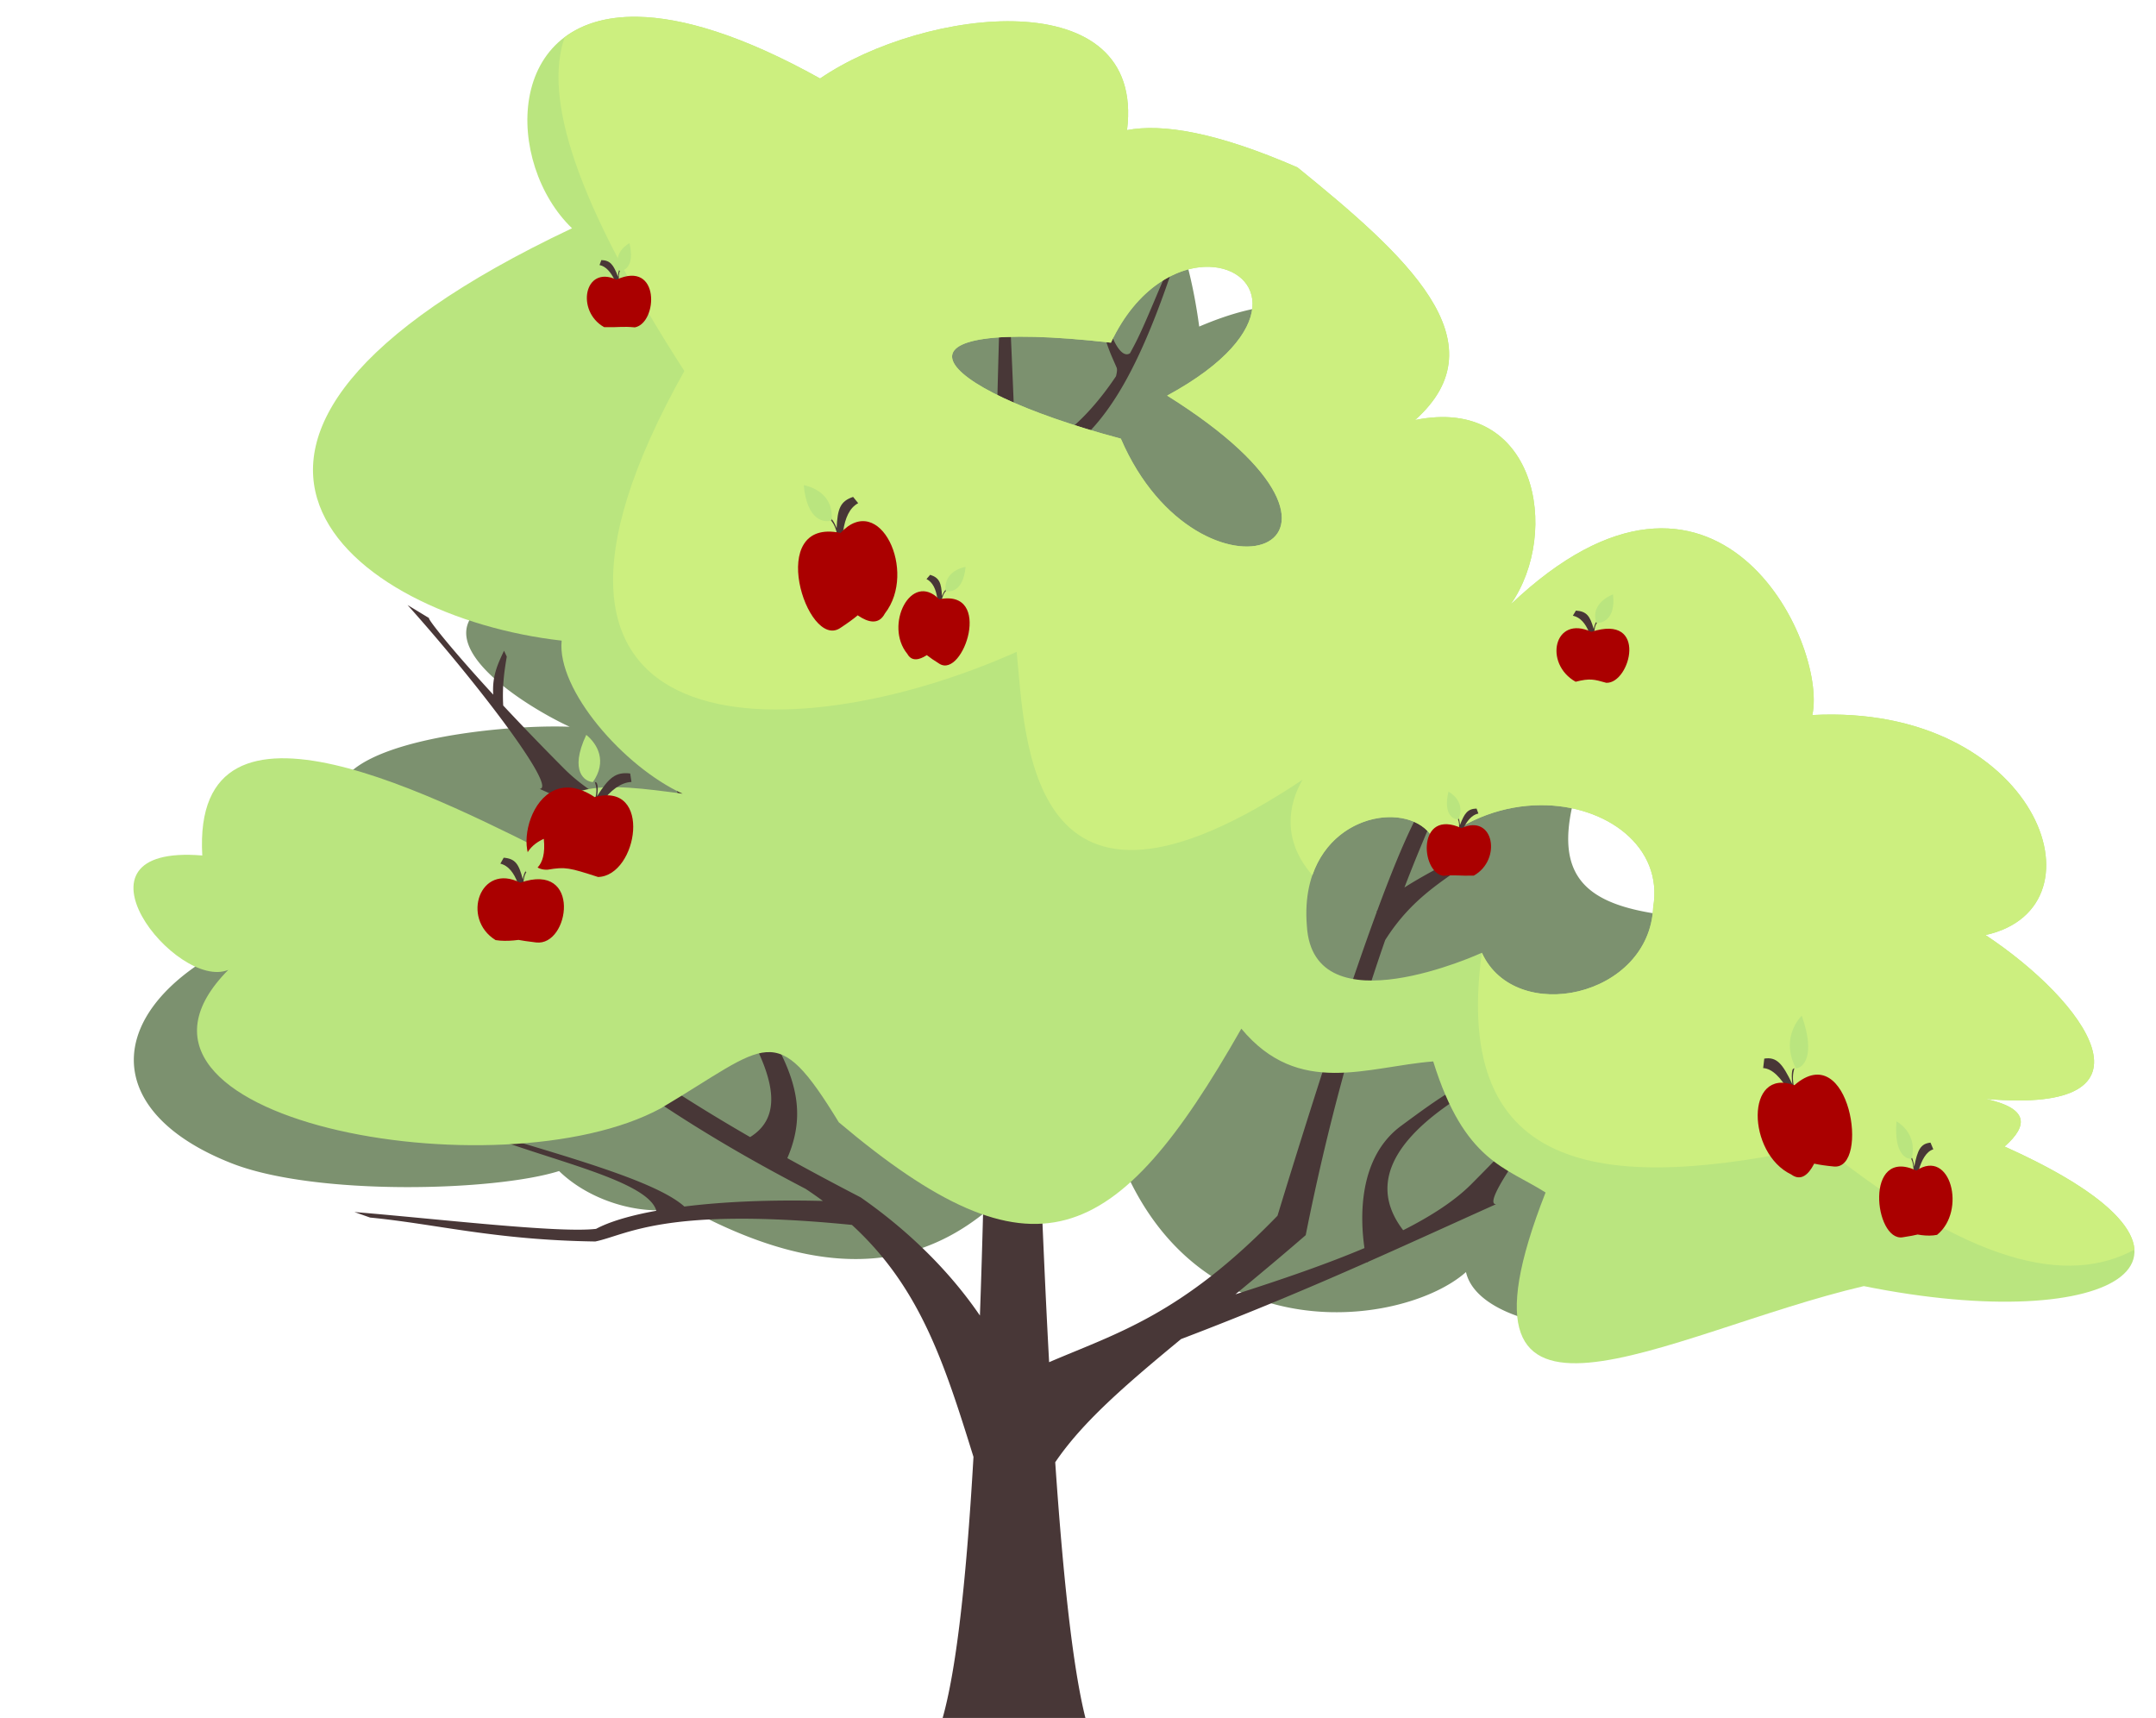 <svg xmlns="http://www.w3.org/2000/svg" width="310" height="247" viewBox="0 0 310 247">
    <g style="transform:matrix(0.857,0,0,0.857,69.668,-5.543)">
        <path style="fill:#7c916f;stroke:none;stroke-width:1.099px;stroke-linecap:butt;stroke-linejoin:miter;stroke-opacity:1" d="M96.33 28.603c-11.482.232-25.445 10.694-38.46 28.725-32.37-6.92-25.913 12.564-25.913 12.564-33.918-5.653-44.419 10.884-27.097 35.877-19.126 6.065 1.304 18.89 9.427 22.626-16.245-.657-66.05 5.492-19.239 27.878-53.136 3.214-69.667 32.732-37.452 45.367 14 5.49 44.036 4.708 54.91 1.292 5.941 5.758 15.492 7.734 21.02 5.952 40.87 22.593 57.372-3.016 69.105-23.557 7.39 49.937 50.548 44.776 62.035 34.55 3.462 15.322 63.934 14.767 59.682-21.201 30.169-4.385 15.228-38.965 5.497-40.834 7.384-13.016-3.358-26.935-21.987-21.987l18.283 25.272c-41.18-.627-56.874.315-33.316-43.867l15.033 18.595c25.662-44.326-40.402-19.54-65.18-2.356 10.892-11.435 7.5-14.539.786-15.705 17.021-20.367 30.889-36.623 6.283-39.264-1.554-16.638-8.4-26.417-29.84-17.276-3.092-22.886-12.094-32.883-23.576-32.651zM6.374 177.96c1.44.134 2.916.207 4.38.3a35.124 35.124 0 00-1.958 4.338z"/>
        <path d="M87.41 43.846l-.504.269c-.15 3.96-.266 8.23-.394 12.38H86.5l.012.046c-.33 10.658-.616 21.69-.834 33.306-3.196 2.646-10.856-8.366-17.574-23.442-2.9-6.508-5.423-15.35-7.052-21.523l-.627.429c1.502 8.405 3.417 15.595 5.542 21.717-1.202 1.926-9.176-1.877-17.837-7.89-1.202-.835-2.475-1.833-3.746-2.87l-.873.597c10.673 9.737 19.497 13.043 23.902 14.1 6.458 16.557 14.25 24.281 18.12 27.235-.213 12.547-.392 25.4-.568 38.27-3.024-1.15-5.805-4.165-7.153-10.57l-1.794-.3c1.69 9.011 5.349 13.766 8.854 17.623-.006.502-.018 1-.018 1.502-10.503-9.021-20.83-16.855-30.887-22.796l-4.84-.807c.639.358 1.267.7 1.927 1.089 14.044 8.26 27.098 18.097 33.627 34.812-.077 5.235-.165 10.374-.25 15.533-12.93-16.52-36.386-28.631-46.911-33.115-4.018-6.929-7.813-14.033-12.085-20.676.742-1.606 5.525-12.713-1.268-19.099-2.612-2.456-4.534-4.276-7.019-6.148-1.976-2.127-4.872-4.793-4.971-8.52l-.772-.201c-.073 2.987.275 3.513 1.388 5.779-2.36-1.451-5.249-3.069-9.246-5.127.095.563-1.704-.102-1.704-.102 5.862 3.288 31.187 16.548 19.846 27.92-3.451-4.747-7.283-9.133-11.8-12.88-12.018.273-18.145-4.631-18.584-5.829 0 0 .12.734.266 2.634 5.559 3.175 11.375 4.842 17.406 5.88 11.935 8.29 19.946 25.196 23.936 38.08 5.127 3.247 15.235 7.196 25.465 14.494-20.023-6.248-37.082-12.25-45.009-20.212a454.087 454.087 0 01-10.236-10.605c-.178-3.3.186-5.732.599-8.202l-.462-.988c-1.048 2.216-2.017 4.27-1.81 7.369-7.783-8.465-11.33-13.156-10.711-12.814l-3.668-2.225c11.73 13.091 25.217 30.822 22.154 30.844 17.028 7.645 34.344 15.824 58.667 24.79 6.48 6.373 12.353 14.556 16.225 25.333-.265 13.36-.582 26.29-1.013 38.238-5.65-8.266-12.927-14.9-20.024-19.836a503.47 503.47 0 01-12.287-6.57c4.143-9.616.383-17.343-10.295-31.766-.012-2.565.285-4.641.633-6.722l-.462-.988c-.826 1.746-1.603 3.39-1.799 5.522a1024.92 1024.92 0 00-6.132-8.042l-1.086.249c7.014 13.342 23.702 31.534 12.897 38.212-23.124-13.357-39.393-26.187-52.32-42.29-1.79.53-1.79.882-1.79.882 8.173 11.224 18.527 20.723 28.725 28.475-5.994-.783-12.233-1.819-17.772-3.998-9.06-3.566-16.006-12.09-21.281-21.214.068-1.947 1.346-5.689 1.295-9.017l-.705.132c-.155 1.47.031 3.633-1.964 6.433a125.57 125.57 0 01-3.676-7.383c-1.023 0-.624.073-.839-.052 6.052 16.7 18.347 31.724 28.238 33.792 10.738 2.245 20.579 5.659 25.058 7.315 10.68 7.28 20.442 12.528 26.355 15.618a66.784 66.784 0 012.884 2.02c-8.979-.233-16.852.139-23.239.938-4.918-4.43-20.925-8.666-34.781-12.94l1.729 1.042c10.696 4.188 26.976 7.605 28.347 12.608-4.444.804-7.888 1.846-10.11 3.037-6.28.743-26.62-1.684-40.54-2.823l2.622.926c11.125 1.08 20.896 3.771 37.792 4.014 5.32-1.097 11.673-5.906 43.054-2.78 11.44 10.501 15.473 23.097 20.394 38.916-1.242 21.57-3.068 38.149-5.9 46.116l25.32-.042c-2.442-7.787-4.254-24.036-5.704-45.17 4.52-6.678 11.636-12.86 21.116-20.67 11.772-4.482 21.891-8.765 31.2-12.884l.013.054.19-.142c7.488-3.316 14.48-6.526 21.434-9.648-3.063-.022 10.427-17.752 22.156-30.844l-3.664 2.225c.875-.483-6.42 8.965-22.621 25.24-2.777 2.79-6.693 5.335-11.445 7.738-11.987-15.623 20.313-28.213 27.727-31.348 0 0-2.152.533-1.917-.123-4.907 1.874-8.483 3.383-11.433 4.77 1.756-2.536 2.262-3.113 2.87-6.678l-.903.125c-.97 4.422-4.794 7.179-7.475 9.426-3.187 1.87-5.736 3.761-9.199 6.308-7.382 5.428-6.848 15.822-6.165 20.518-6.338 2.679-13.708 5.214-21.648 7.757 3.686-3.04 7.574-6.275 11.79-9.924 3.614-18.153 8.223-34.844 13.335-49.506 4.444-7.024 9.597-9.854 14.617-13.46l-.493-1.382c-3.99 2.065-7.923 4.12-10.893 6.018 2.586-6.73 5.264-12.96 7.987-18.587l-3.069 2.119c-2.13 2.638-4.892 7.927-9.464 20.306-.037.06-.088.122-.12.182l.018.096c-1.955 5.307-4.235 11.888-6.972 20.243-1.439-2.483-4.07-4.172-6.887-5.976l-.361 1.029c2.325 2.623 4.515 5.204 5.928 9.043a1689.356 1689.356 0 00-8.36 26.613c-16.06 16.611-26.987 19.706-38.317 24.572-.641-11.742-1.193-24.678-1.712-38.072 6.805-9.242 18.007-30.498 26.096-50.984 3.505-1.347 10.147-3.614 19.677-5.607 9.891-2.068 22.548-17.59 28.6-34.29-.215.125.183.052-.84.052a125.524 125.524 0 01-3.676 7.383c-1.997-2.8-1.808-4.964-1.964-6.433l-.704-.131c-.05 3.327 1.227 7.07 1.295 9.016-5.275 9.123-12.22 17.648-21.281 21.214-6.024 2.37-12.875 3.387-19.336 4.194 2.532-6.786 4.666-13.385 6.09-19.305 34.258-16.244 36.336-23.501 42.85-31.341-.544-.5.181-2.613.181-2.613-9.078 10.13-10.676 14.015-29.452 23.467-.871-8.43 3.603-17.649 7.47-26.209l-1.15.581c-4.839 9.457-8.649 18.72-10.27 27.571a518.278 518.278 0 01-13.66 6.345c-7.706 28.886-19.513 48.81-30.519 61.685-.845-23.86-1.613-48.783-2.425-73.1 4.928-5.017 9.857-7.214 14.785-10.019l-.255-1.412c-5.705 2.295-11.375 4.587-14.687 6.688-.182-5.397-.353-10.983-.545-16.257 10.399-5.729 17.485-9.38 26.663-37.473l-.811.623c-2.195 4.83-3.92 9.326-5.584 12.737-.4.819-.829 1.628-1.273 2.431-1.444.944-3.174-2.214-4.207-6.71l-.736.56c.627 4.336 2.086 7.042 2.711 8.568.12.292.043.826-.112 1.432-5.18 7.77-11.971 13.588-16.86 12.202a2989.75 2989.75 0 00-.927-22.263c1.187-1.417 2.226-3.176 3.299-5.459-1.52 1.416-2.125 2.105-3.447 2.335-.196-4.235-.39-8.508-.599-12.557z" style="fill:#483737;stroke:none;stroke-width:1.19px;stroke-linecap:butt;stroke-linejoin:miter;stroke-opacity:1"/>
        <path style="fill:#bae57f;fill-opacity:1;stroke:none;stroke-width:1.099px;stroke-linecap:butt;stroke-linejoin:miter;stroke-opacity:1" d="M25.687 9.286C3.135 8.895 3.442 33.961 14.68 44.763c-75.421 35.682-37.01 65.213-1.739 69.18-.84 8.243 10.407 21.158 20.293 25.684-12.179-1.628-25.886-3.544-20.123 11.149-19.825-9.865-62.29-32.537-60.466-.786-24.137-1.981-4.29 22.783 4.368 19.19-24.956 25.181 45.665 37.844 72.588 23.213 18.04-10.716 19.145-15.144 29.84 2.358 32.67 27.575 46.506 21.26 67.533-15.707 9.647 11.597 21.165 6.345 32.195 5.497 5.226 16.834 12.222 17.762 18.849 21.987-18.621 47.424 20.324 23.439 53.397 15.707 42.22 8.522 64.872-4.959 23.615-23.415 4.138-3.634 3.907-6.455-3.197-7.996 30.9 2.756 16.642-16.472 0-27.485 21.131-4.671 8.379-38.92-29.057-36.909 2.59-12.126-16.105-51.321-50.618-18.55 8.531-12.194 4.249-35.106-16.034-30.945 14.775-13.17-1.71-27.742-19.726-42.38-13.656-5.95-22.696-7.375-28.601-6.26C110.948 3.182 73.763 7.708 56.3 19.635 43.26 12.374 33.204 9.417 25.687 9.286zm95.962 41.95c8.722.277 12.788 10.796-7.118 21.602 41.193 25.788 5.392 37.74-7.773 7.219-32.688-8.707-41.863-20.653-1.667-16.102 4.414-9.36 11.324-12.884 16.558-12.718zM177.1 141.55c11.16-.095 20.692 7.006 18.977 17.079-.618 15.19-23.168 19.952-28.75 7.683 0 0-28.347 13.048-29.36-4.542-1.562-19.398 18.93-22.239 21.637-13.542 5.358-4.606 11.65-6.628 17.496-6.678z"/>
        <path d="M25.687 9.286c-5.294-.092-9.313 1.232-12.241 3.432-3.533 10.12 1.676 27.43 20.08 55.995-36.162 64.465 17.693 64.118 55.755 47.117 1.448 14.27 1.663 52.397 47.963 21.452-2.356 4.033-3.528 10.104 1.653 16.02 3.97-11.552 18.461-12.294 20.708-5.075 5.358-4.606 11.65-6.628 17.496-6.678 11.16-.095 20.692 7.006 18.977 17.08-.618 15.19-23.168 19.95-28.75 7.682-5.2 37.903 21.381 40.206 57.02 32.365 25.017 20.004 41.271 23.496 52.461 17.442-.27-4.572-6.822-10.607-21.779-17.298 4.138-3.634 3.907-6.455-3.197-7.996 30.9 2.756 16.642-16.472 0-27.485 21.131-4.671 8.379-38.92-29.057-36.909 2.59-12.126-16.105-51.321-50.618-18.55 8.531-12.194 4.249-35.106-16.034-30.945 14.775-13.17-1.71-27.742-19.726-42.38-13.656-5.95-22.696-7.375-28.601-6.26C110.948 3.182 73.763 7.708 56.3 19.635 43.26 12.374 33.204 9.417 25.687 9.286zm95.962 41.95c8.722.277 12.788 10.796-7.119 21.602 41.194 25.788 5.393 37.74-7.772 7.219-32.688-8.707-41.863-20.653-1.667-16.102 4.414-9.36 11.324-12.884 16.558-12.718z" style="fill:#ccef7f;fill-opacity:1;stroke:none;stroke-width:1.099px;stroke-linecap:butt;stroke-linejoin:miter;stroke-opacity:1"/>
        <g style="transform:matrix(4.155,0,0,4.155,-595.121,-13.44)">
            <g style="transform:matrix(0.871,-0.216,0.21,1.078,8.532,35.099)">
                <path d="M166.006 23.76c-.608.04-.793.288-.997.97-.086-.403-.238-.46-.228-.444l-.065-.012c.145.16.225.28.256.58-.091.323-.19.724-.336 1.245h.267c.189-.704.403-1.89 1.274-2.07z" style="fill:#483737;fill-opacity:1;stroke:none;stroke-width:0.265px;stroke-linecap:butt;stroke-linejoin:miter;stroke-opacity:1"/>
                <path d="M165.14 24.936c-3.208-1.241-2.504 3.882-.842 3.397 2.99-.872.3-.98.3-.98s1.056 1.594 1.808.855c1.813-1.212.827-4.428-1.267-3.272z" style="fill:#aa0000;stroke:none;stroke-width:0.205px;stroke-linecap:butt;stroke-linejoin:miter;stroke-opacity:1"/>
                <path d="M163.925 22.9c-.173 1.338.634 1.548.931 1.503.283-.776-.347-1.274-.931-1.503z" style="fill:#bae57f;fill-opacity:1;stroke:none;stroke-width:0.265px;stroke-linecap:butt;stroke-linejoin:miter;stroke-opacity:1"/>
            </g>
            <g style="transform:matrix(-0.803,0.213,0.342,1.284,280.921,-70.869)">
                <path d="M515.967 262.387c-2.296.151-2.997 1.088-3.768 3.664-.325-1.52-.897-1.733-.86-1.676l-.245-.045c.547.609.848 1.056.967 2.195-.345 1.22-.72 2.734-1.272 4.702h1.012c.711-2.66 1.523-7.142 4.812-7.823z" style="transform:scale(0.265);fill:#483737;fill-opacity:1;stroke:none;stroke-width:1px;stroke-linecap:butt;stroke-linejoin:miter;stroke-opacity:1"/>
                <path d="M135.65 70.548c-3.207-.985-2.503 3.081-.841 2.697 2.99-.692.299-.778.299-.778s1.057 1.265 1.808.678c1.813-.962.828-3.514-1.266-2.597z" style="fill:#aa0000;stroke:none;stroke-width:0.182px;stroke-linecap:butt;stroke-linejoin:miter;stroke-opacity:1"/>
                <path d="M134.435 68.563c-.173 1.339.634 1.548.932 1.503.282-.775-.348-1.274-.932-1.503z" style="fill:#bae57f;fill-opacity:1;stroke:none;stroke-width:0.265px;stroke-linecap:butt;stroke-linejoin:miter;stroke-opacity:1"/>
            </g>
            <g style="transform:matrix(0.66,0,0,1,85.511,13.558)">
                <path style="fill:#483737;fill-opacity:1;stroke:none;stroke-width:0.265px;stroke-linecap:butt;stroke-linejoin:miter;stroke-opacity:1" d="M175.92 37.37c-.607.04-.792.288-.996.97-.087-.402-.238-.458-.228-.443l-.065-.012c.145.16.225.28.256.58-.091.323-.19.724-.337 1.244h.268c.188-.703.403-1.889 1.273-2.07z"/>
                <path style="fill:#aa0000;stroke:none;stroke-width:0.182px;stroke-linecap:butt;stroke-linejoin:miter;stroke-opacity:1" d="M175.054 38.496c-3.207-.985-2.582 2.87-.841 2.696 3.51-.35-.704-.459-.704-.459s1.612.521 2.812.36c1.813-.962.827-3.515-1.267-2.597z"/>
                <path style="fill:#bae57f;fill-opacity:1;stroke:none;stroke-width:0.265px;stroke-linecap:butt;stroke-linejoin:miter;stroke-opacity:1" d="M173.84 36.51c-.173 1.34.633 1.548.931 1.504.282-.776-.348-1.274-.931-1.503z"/>
            </g>
            <g style="transform:matrix(-0.719,0,0,0.763,294.607,-30.133)">
                <g style="transform:translate(-23.616,16.471)">
                    <path d="M172.861 61.613c-.607.04-.793.288-.997.97-.086-.402-.237-.459-.227-.444l-.065-.012c.145.161.224.28.256.581-.092.323-.19.724-.337 1.244h.268c.188-.704.403-1.89 1.273-2.07z" style="fill:#483737;fill-opacity:1;stroke:none;stroke-width:0.265px;stroke-linecap:butt;stroke-linejoin:miter;stroke-opacity:1"/>
                    <path d="M171.995 62.738c-3.208-.984-2.2 2.742-.841 2.697.685-.18.911-.253 1.724-.056 1.813-.962 1.21-3.558-.883-2.64z" style="fill:#aa0000;stroke:none;stroke-width:0.182px;stroke-linecap:butt;stroke-linejoin:miter;stroke-opacity:1"/>
                    <path d="M170.78 60.753c-.173 1.339.634 1.548.932 1.503.282-.775-.348-1.274-.932-1.503z" style="fill:#bae57f;fill-opacity:1;stroke:none;stroke-width:0.265px;stroke-linecap:butt;stroke-linejoin:miter;stroke-opacity:1"/>
                </g>
            </g>
            <g style="transform:matrix(0.697,-0.105,0.113,0.536,77.327,21.847)">
                <path d="M142.773 57.058c-.501-.078-.735.2-1.131 1.032.068-.535-.034-.64-.031-.618l-.048-.029c.06.238.084.407.007.8-.184.396-.4.89-.695 1.527l.215.057c.391-.864.968-2.341 1.728-2.387z" style="fill:#483737;fill-opacity:1;stroke:none;stroke-width:0.278px;stroke-linecap:butt;stroke-linejoin:miter;stroke-opacity:1"/>
                <path d="M141.693 58.318c-2.238-1.95-2.836 2.722-1.596 3.284.716.05.914.192 1.726.322 1.784-.849 1.865-4.338-.13-3.606z" style="fill:#aa0000;stroke:none;stroke-width:0.192px;stroke-linecap:butt;stroke-linejoin:miter;stroke-opacity:1"/>
                <path d="M141.396 55.51c-.595 1.681-.02 2.122.235 2.128.491-.935.156-1.71-.235-2.129z" style="fill:#bae57f;fill-opacity:1;stroke:none;stroke-width:0.278px;stroke-linecap:butt;stroke-linejoin:miter;stroke-opacity:1"/>
            </g>
            <g style="transform:matrix(-0.625,-0.147,-0.151,0.731,268.566,35.035)">
                <path style="fill:#483737;fill-opacity:1;stroke:none;stroke-width:0.265px;stroke-linecap:butt;stroke-linejoin:miter;stroke-opacity:1" d="M166.006 23.76c-.608.04-.793.288-.997.97-.086-.403-.238-.46-.228-.444l-.065-.012c.145.16.225.28.256.58-.091.323-.19.724-.336 1.245h.267c.189-.704.403-1.89 1.274-2.07z"/>
                <path style="fill:#aa0000;stroke:none;stroke-width:0.205px;stroke-linecap:butt;stroke-linejoin:miter;stroke-opacity:1" d="M165.14 24.936c-3.208-1.241-2.504 3.882-.842 3.397 2.99-.872.3-.98.3-.98s1.056 1.594 1.808.855c1.813-1.212.827-4.428-1.267-3.272z"/>
                <path style="fill:#bae57f;fill-opacity:1;stroke:none;stroke-width:0.265px;stroke-linecap:butt;stroke-linejoin:miter;stroke-opacity:1" d="M163.925 22.9c-.173 1.338.634 1.548.931 1.503.283-.776-.347-1.274-.931-1.503z"/>
            </g>
            <g style="transform:matrix(-0.697,-0.105,-0.113,0.536,253.908,-0.299)">
                <path style="fill:#483737;fill-opacity:1;stroke:none;stroke-width:0.278px;stroke-linecap:butt;stroke-linejoin:miter;stroke-opacity:1" d="M142.773 57.058c-.501-.078-.735.2-1.131 1.032.068-.535-.034-.64-.031-.618l-.048-.029c.06.238.084.407.007.8-.184.396-.4.89-.695 1.527l.215.057c.391-.864.968-2.341 1.728-2.387z"/>
                <path style="fill:#aa0000;stroke:none;stroke-width:0.192px;stroke-linecap:butt;stroke-linejoin:miter;stroke-opacity:1" d="M141.693 58.318c-2.238-1.95-2.836 2.722-1.596 3.284.716.05.914.192 1.726.322 1.784-.849 1.865-4.338-.13-3.606z"/>
                <path style="fill:#bae57f;fill-opacity:1;stroke:none;stroke-width:0.278px;stroke-linecap:butt;stroke-linejoin:miter;stroke-opacity:1" d="M141.396 55.51c-.595 1.681-.02 2.122.235 2.128.491-.935.156-1.71-.235-2.129z"/>
            </g>
            <g style="transform:matrix(0.944,0.195,-0.407,1.147,48.337,-70.394)">
                <path style="transform:scale(0.265);fill:#483737;fill-opacity:1;stroke:none;stroke-width:1px;stroke-linecap:butt;stroke-linejoin:miter;stroke-opacity:1" d="M515.967 262.387c-2.296.151-2.997 1.088-3.768 3.664-.325-1.52-.897-1.733-.86-1.676l-.245-.045c.547.609.848 1.056.967 2.195-.345 1.22-.72 2.734-1.272 4.702h1.012c.711-2.66 1.523-7.142 4.812-7.823z"/>
                <path style="fill:#aa0000;stroke:none;stroke-width:0.182px;stroke-linecap:butt;stroke-linejoin:miter;stroke-opacity:1" d="M135.65 70.548c-3.207-.985-2.503 3.081-.841 2.697.667-.22.835-.208 2.107-.1 1.567-.307.828-3.514-1.266-2.597z"/>
                <path style="fill:#bae57f;fill-opacity:1;stroke:none;stroke-width:0.265px;stroke-linecap:butt;stroke-linejoin:miter;stroke-opacity:1" d="M134.435 68.563c-.173 1.339.634 1.548.932 1.503.282-.775-.348-1.274-.932-1.503z"/>
            </g>
            <g style="transform:matrix(-0.777,-0.003,-0.004,0.894,280.843,6.542)">
                <path d="M175.92 37.37c-.607.04-.792.288-.996.97-.087-.402-.238-.458-.228-.443l-.065-.012c.145.16.225.28.256.58-.091.323-.19.724-.337 1.244h.268c.188-.703.403-1.889 1.273-2.07z" style="fill:#483737;fill-opacity:1;stroke:none;stroke-width:0.265px;stroke-linecap:butt;stroke-linejoin:miter;stroke-opacity:1"/>
                <path d="M175.054 38.496c-3.207-.985-2.582 2.87-.841 2.696 3.51-.35-.704-.459-.704-.459s1.612.521 2.812.36c1.813-.962.827-3.515-1.267-2.597z" style="fill:#aa0000;stroke:none;stroke-width:0.182px;stroke-linecap:butt;stroke-linejoin:miter;stroke-opacity:1"/>
                <path d="M173.84 36.51c-.173 1.34.633 1.548.931 1.504.282-.776-.348-1.274-.931-1.503z" style="fill:#bae57f;fill-opacity:1;stroke:none;stroke-width:0.265px;stroke-linecap:butt;stroke-linejoin:miter;stroke-opacity:1"/>
            </g>
        </g>
    </g>
</svg>
